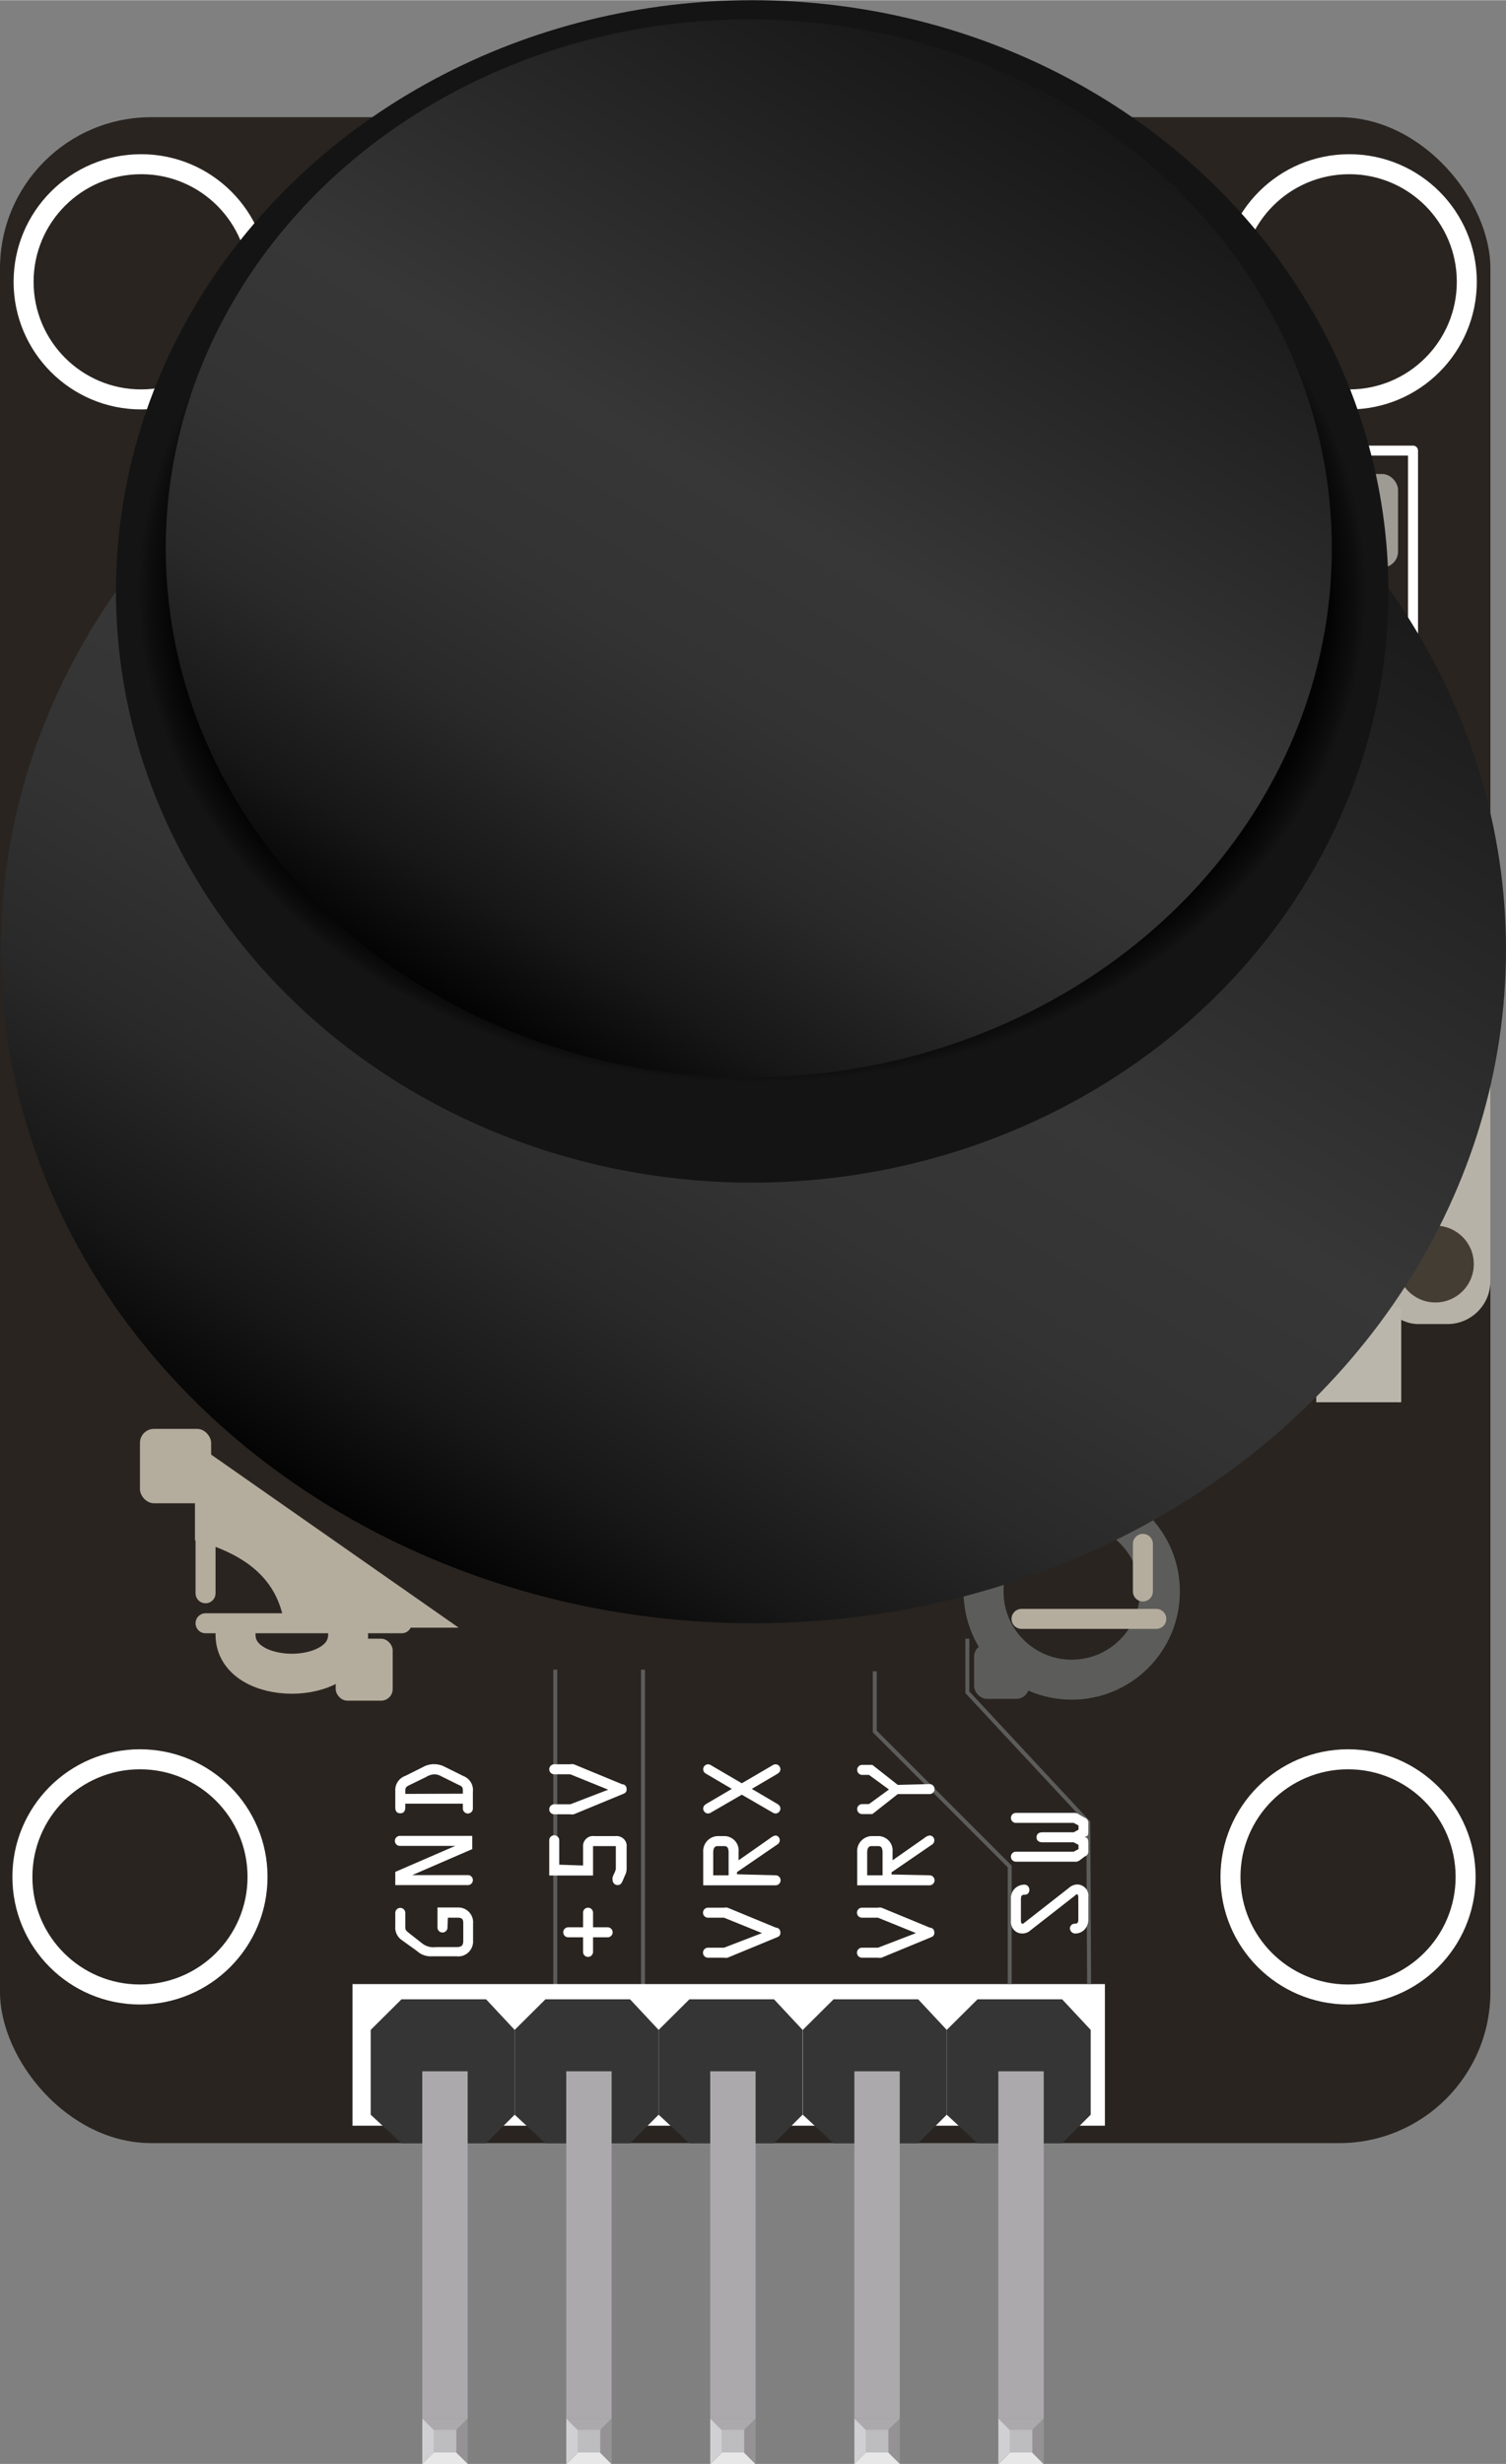 <?xml version="1.0" ?><svg height="43.46mm" viewBox="0 0 75.32 123.18" width="26.57mm" xmlns="http://www.w3.org/2000/svg" xmlns:xlink="http://www.w3.org/1999/xlink">
  <rect x="0" y="0" width="75.32" height="123.18" fill="#808080" stroke="none"/>
  <defs>
    <linearGradient gradientUnits="userSpaceOnUse" id="linear-gradient" x1="20.32" x2="55.04" y1="77.54" y2="17.41">
      <stop offset="0" stop-color="#030303"/>
      <stop offset="0.1" stop-color="#171717"/>
      <stop offset="0.23" stop-color="#292929"/>
      <stop offset="0.36" stop-color="#333"/>
      <stop offset="0.51" stop-color="#373737"/>
      <stop offset="1" stop-color="#171717"/>
    </linearGradient>
    <radialGradient cx="37.62" cy="29.56" gradientTransform="translate(0 5.91) scale(1 0.8)" gradientUnits="userSpaceOnUse" id="radial-gradient" r="30.71">
      <stop offset="0" stop-color="#2b2b2b"/>
      <stop offset="0.29" stop-color="#191919"/>
      <stop offset="0.66" stop-color="#090909"/>
      <stop offset="0.94" stop-color="#030303"/>
      <stop offset="0.98" stop-color="#0d0d0d"/>
      <stop offset="1" stop-color="#141414"/>
    </radialGradient>
    <linearGradient gradientUnits="userSpaceOnUse" id="linear-gradient-2" x1="23.88" x2="51.03" y1="50.93" y2="3.89">
      <stop offset="0" stop-color="#030303"/>
      <stop offset="0.1" stop-color="#171717"/>
      <stop offset="0.24" stop-color="#292929"/>
      <stop offset="0.38" stop-color="#333"/>
      <stop offset="0.54" stop-color="#373737"/>
      <stop offset="1" stop-color="#171717"/>
    </linearGradient>
  </defs>
  <title>PS2 X Y Axis Joystick Module</title>
  <g id="BACKGROUND">
    <rect height="101.29" rx="7.56" ry="7.56" style="fill: #292420" width="74.54" y="5.85"/>
  </g>
  <g id="AROUND">
    <rect height="17.38" rx="2.15" ry="2.15" style="fill: #b7b2a8" width="5.75" x="68.79" y="48.81"/>
    <path d="M27.77,83.47c0,.14,0,16.24,0,16.24" style="fill: none;stroke: #5c5c5a;stroke-miterlimit: 10;stroke-width: 0.2px"/>
    <path d="M32.16,83.47c0,.14,0,16.24,0,16.24" style="fill: none;stroke: #5c5c5a;stroke-miterlimit: 10;stroke-width: 0.2px"/>
    <rect height="7.08" style="fill: #fff" width="37.63" x="17.63" y="99.19"/>
    <path d="M9.75,72.15V77c3.18.86,4.26,2.46,4.5,4.37h8.69Z" style="fill: #b4ac9d"/>
    <rect height="3.72" rx="0.7" ry="0.7" style="fill: #b4ac9d" width="3.56" x="7" y="71.43"/>
    <line style="fill: none;stroke: #b4ac9d;stroke-linecap: round;stroke-miterlimit: 10" x1="10.28" x2="10.28" y1="79.65" y2="73.71"/>
    <line style="fill: none;stroke: #b4ac9d;stroke-linecap: round;stroke-miterlimit: 10" x1="10.28" x2="20.09" y1="81.15" y2="81.15"/>
    <path d="M11.78,81.73c0,2.59,5.63,2.59,5.63,0" style="fill: none;stroke: #b4ac9d;stroke-linecap: round;stroke-miterlimit: 10;stroke-width: 2px"/>
    <rect height="3.1" rx="0.58" ry="0.58" style="fill: #b4ac9d" width="2.85" x="16.79" y="81.92"/>
    <circle cx="53.6" cy="79.56" r="4.41" style="fill: none;stroke: #5c5c5a;stroke-miterlimit: 10;stroke-width: 2px"/>
    <line style="fill: none;stroke: #b4ac9d;stroke-linecap: round;stroke-miterlimit: 10" x1="57.16" x2="57.16" y1="79.56" y2="77.18"/>
    <path d="M51.09,80.93h6.74" style="fill: none;stroke: #b4ac9d;stroke-linecap: round;stroke-miterlimit: 10"/>
    <rect height="2.75" rx="0.64" ry="0.64" style="fill: #5c5c5a" width="2.75" x="48.72" y="82.18"/>
    <polyline points="43.75 83.55 43.75 86.56 50.5 93.31 50.5 99.19" style="fill: none;stroke: #5c5c5a;stroke-miterlimit: 10;stroke-width: 0.2px"/>
    <polyline points="48.38 81.92 48.38 84.6 54.43 91.1 54.47 99.19" style="fill: none;stroke: #5c5c5a;stroke-miterlimit: 10;stroke-width: 0.2px"/>
    <polyline points="64.88 22.52 70.67 22.52 70.67 31.85" style="fill: none;stroke: #fff;stroke-linecap: round;stroke-linejoin: round;stroke-width: 0.5px"/>
    <rect height="4.67" rx="0.79" ry="0.79" style="fill: #9e9a94" width="3.92" x="66" y="23.69"/>
    <rect height="4.75" style="fill: #bbb6ab" width="4.25" x="65.83" y="65.35"/>
    <circle cx="71.79" cy="63.19" r="1.92" style="fill: #443d34"/>
    <g>
      <circle cx="67.48" cy="14.08" r="5.88" style="fill: none;stroke: #fff;stroke-miterlimit: 10"/>
      <circle cx="7.06" cy="14.08" r="5.88" style="fill: none;stroke: #fff;stroke-miterlimit: 10"/>
    </g>
    <g>
      <circle cx="67.42" cy="93.83" r="5.88" style="fill: none;stroke: #fff;stroke-miterlimit: 10"/>
      <circle cx="7" cy="93.83" r="5.88" style="fill: none;stroke: #fff;stroke-miterlimit: 10"/>
    </g>
  </g>
  <g id="TEXT">
    <g>
      <path d="M22.38,96.36a.25.25,0,0,1-.5,0v-1h1a.74.74,0,0,1,.78.8V97a.76.76,0,0,1-.2.57.72.72,0,0,1-.61.23H21.59a1,1,0,0,1-.73-.26L20.11,97a.76.76,0,0,1-.34-.7v-.67a.25.25,0,1,1,.5,0v.6c0,.27,0,.25.2.42l.69.54a.94.94,0,0,0,.65.15h1c.27,0,.36-.06.36-.34V96.2c0-.18,0-.33-.26-.33h-.51Z" style="fill: #fff"/>
      <path d="M20,92.28a.25.25,0,1,1,0-.5h3.62v.66l-3,1.3H23.4a.25.25,0,1,1,0,.5H19.77v-.66l3-1.3H20Z" style="fill: #fff"/>
      <path d="M20.27,90.17v.18c0,.16-.06.3-.25.3s-.25-.13-.25-.29v-.83a.75.75,0,0,1,.5-.75l.88-.44a1.15,1.15,0,0,1,1.12,0l.91.45a.75.75,0,0,1,.47.79v.83a.25.25,0,0,1-.5,0v-.24Zm2.88-.5v-.09c0-.21,0-.26-.21-.35l-.89-.44a.7.7,0,0,0-.32-.09.84.84,0,0,0-.41.13l-.84.41c-.21.1-.21.15-.21.38v.06Z" style="fill: #fff"/>
    </g>
    <g>
      <path d="M28.42,96.85a.25.25,0,1,1,0-.5h.74v-.73a.25.25,0,1,1,.5,0v.73h.73a.25.25,0,1,1,0,.5h-.73v.73a.25.25,0,0,1-.5,0v-.73Z" style="fill: #fff"/>
      <path d="M29.16,93.26v-.92a.51.51,0,0,1,.14-.4.49.49,0,0,1,.42-.15h1.06a.53.53,0,0,1,.39.12.48.48,0,0,1,.17.43v1.1a.72.72,0,0,1-.09.33l-.08.19c-.06.13-.1.28-.28.28a.25.25,0,0,1-.25-.24.36.36,0,0,1,0-.16l.06-.15a.84.84,0,0,0,.1-.26V92.29H29.66v1.47H27.47V92a.25.25,0,1,1,.5,0v1.22Z" style="fill: #fff"/>
      <path d="M28.52,88.7h-.8a.25.25,0,1,1,0-.5h.79a.5.5,0,0,1,.19,0l2.42,1c.12,0,.22.09.22.25s-.09.2-.22.25l-2.42,1a.52.52,0,0,1-.19,0h-.79a.25.25,0,1,1,0-.5h.8l1.9-.73Z" style="fill: #fff"/>
    </g>
    <g>
      <path d="M36.21,95.87h-.8a.25.25,0,1,1,0-.5h.79a.5.5,0,0,1,.19,0l2.42,1c.12,0,.22.09.22.25s-.09.2-.22.25l-2.42,1a.52.52,0,0,1-.19,0h-.79a.25.25,0,1,1,0-.5h.8l1.9-.73Z" style="fill: #fff"/>
      <path d="M38.79,93.75a.25.25,0,1,1,0,.5H35.17V92.58a.75.75,0,0,1,.72-.79h.34a.72.72,0,0,1,.71.79V93l1.6-1.12a.5.5,0,0,1,.26-.12A.24.24,0,0,1,39,92a.26.26,0,0,1-.14.22l-2,1.37v.11Zm-2.35,0v-1.1c0-.14,0-.36-.21-.36h-.34c-.2,0-.22.2-.22.35v1.11Z" style="fill: #fff"/>
      <path d="M37.1,89.72l-1.52.88a.32.32,0,0,1-.18.06.25.25,0,0,1-.23-.24c0-.16.12-.22.24-.29l1.19-.7-1.19-.7c-.12-.07-.24-.12-.24-.29a.25.25,0,0,1,.23-.24.33.33,0,0,1,.18.06l1.52.89,1.52-.89a.33.33,0,0,1,.18-.06.25.25,0,0,1,.23.24c0,.16-.12.22-.24.29l-1.19.7,1.19.7c.12.07.24.13.24.29a.25.25,0,0,1-.23.24.32.32,0,0,1-.18-.06Z" style="fill: #fff"/>
    </g>
    <g>
      <path d="M43.91,95.87h-.8a.25.25,0,1,1,0-.5h.79a.5.5,0,0,1,.19,0l2.42,1c.12,0,.22.09.22.25s-.09.2-.22.25l-2.42,1a.52.52,0,0,1-.19,0h-.79a.25.25,0,1,1,0-.5h.8l1.9-.73Z" style="fill: #fff"/>
      <path d="M46.49,93.75a.25.25,0,1,1,0,.5H42.87V92.58a.75.75,0,0,1,.72-.79h.34a.72.72,0,0,1,.71.79V93l1.6-1.12a.5.5,0,0,1,.26-.12.24.24,0,0,1,.23.25.26.26,0,0,1-.14.22l-2,1.37v.11Zm-2.35,0v-1.1c0-.14,0-.36-.21-.36h-.34c-.2,0-.22.2-.22.35v1.11Z" style="fill: #fff"/>
      <path d="M46.49,89.19a.25.25,0,1,1,0,.5H44.9l-1.27,1h-.51a.25.25,0,1,1,0-.5h.34l1-.73-1-.73h-.34a.25.25,0,1,1,0-.5h.51l1.27,1Z" style="fill: #fff"/>
    </g>
    <g>
      <path d="M53.46,94.38a.64.64,0,0,1,.41-.17.56.56,0,0,1,.56.63v1.09a.73.73,0,0,1-.16.5.63.63,0,0,1-.46.23.27.27,0,0,1-.3-.26.24.24,0,0,1,.25-.23c.15,0,.17-.08.17-.22V94.87s0-.17-.06-.17-.11.07-.14.09L51.54,96.5a.6.6,0,0,1-.41.16.55.55,0,0,1-.48-.26.66.66,0,0,1-.09-.41V94.94a.7.7,0,0,1,.16-.49.68.68,0,0,1,.47-.23.25.25,0,0,1,.29.26.22.22,0,0,1-.23.24c-.17,0-.19.08-.19.24V96c0,.05,0,.17.07.17s.1-.05.13-.07Z" style="fill: #fff"/>
      <path d="M54.43,91.54c0,.17,0,.27-.21.3h0c.18,0,.21.13.21.3v.37a.27.27,0,0,1-.18.3L54,93a.35.35,0,0,1-.25.07H50.81a.25.25,0,1,1,0-.5H53.7l.24-.13v-.21l-.24-.13H52.13c-.15,0-.29-.07-.29-.25s.14-.25.29-.25H53.7l.24-.13v-.21l-.24-.13H50.81a.25.25,0,1,1,0-.5H53.7a.35.35,0,0,1,.25.07l.3.17a.27.27,0,0,1,.18.3Z" style="fill: #fff"/>
    </g>
  </g>
  <g data-name="Layer 7" id="Layer_7">
    <ellipse cx="37.68" cy="47.47" rx="37.64" ry="33.68" style="fill: url(#linear-gradient)"/>
    <ellipse cx="37.62" cy="29.56" rx="31.82" ry="29.56" style="fill: url(#radial-gradient)"/>
    <ellipse cx="37.45" cy="27.41" rx="29.16" ry="26.45" style="fill: url(#linear-gradient-2)"/>
  </g>
  <g data-name="Layer 10" id="Layer_10">
    <polygon points="31.51 99.95 32.94 101.48 32.94 105.72 31.51 107.15 27.28 107.15 25.74 105.72 25.74 101.48 27.28 99.95 31.51 99.95" style="fill: #353535"/>
    <polygon points="30.59 123.19 30.59 123.19 29.46 122.05 28.33 123.19 28.33 123.19 30.59 123.19" style="fill: #e7e7e8"/>
    <polygon points="30.59 120.92 30.59 120.92 29.45 122.06 28.32 120.92 28.32 120.92 30.59 120.92" style="fill: #aca9ad"/>
    <polygon points="28.32 123.19 28.32 123.19 29.46 122.06 28.33 120.92 28.32 120.92 28.32 123.19" style="fill: #d0cfd1"/>
    <polygon points="30.59 123.19 30.59 123.19 29.45 122.05 30.58 120.92 30.59 120.92 30.59 123.19" style="fill: #949295"/>
    <rect height="17.37" style="fill: #aca9ad" width="2.27" x="28.32" y="103.55"/>
    <polygon points="38.71 99.95 40.14 101.48 40.14 105.72 38.71 107.15 34.48 107.15 32.94 105.72 32.94 101.48 34.48 99.95 38.71 99.95" style="fill: #353535"/>
    <polygon points="37.79 123.19 37.79 123.19 36.66 122.05 35.53 123.19 35.53 123.19 37.79 123.19" style="fill: #e7e7e8"/>
    <polygon points="37.79 120.92 37.79 120.92 36.65 122.06 35.52 120.92 35.52 120.92 37.79 120.92" style="fill: #aca9ad"/>
    <polygon points="35.52 123.19 35.52 123.19 36.66 122.06 35.53 120.92 35.52 120.92 35.52 123.19" style="fill: #d0cfd1"/>
    <polygon points="37.79 123.19 37.79 123.19 36.65 122.05 37.78 120.92 37.79 120.92 37.79 123.19" style="fill: #949295"/>
    <rect height="17.37" style="fill: #aca9ad" width="2.27" x="35.52" y="103.55"/>
    <polygon points="24.31 99.95 25.74 101.48 25.74 105.72 24.31 107.15 20.08 107.15 18.54 105.72 18.54 101.48 20.08 99.95 24.31 99.95" style="fill: #353535"/>
    <polygon points="23.39 123.19 23.39 123.17 22.26 122.05 21.13 123.17 21.13 123.19 23.39 123.19" style="fill: #e7e7e8"/>
    <polygon points="23.39 120.92 23.39 120.92 22.25 122.06 21.12 120.92 21.12 120.92 23.39 120.92" style="fill: #aca9ad"/>
    <polygon points="21.12 123.19 21.12 123.19 22.26 122.05 21.13 120.92 21.12 120.92 21.12 123.19" style="fill: #d0cfd1"/>
    <polygon points="23.39 123.17 23.39 123.17 22.25 122.05 23.38 120.92 23.39 120.92 23.39 123.17" style="fill: #949295"/>
    <rect height="17.37" style="fill: #aca9ad" width="2.27" x="21.12" y="103.55"/>
    <polygon points="53.12 99.95 54.55 101.48 54.55 105.72 53.12 107.15 48.89 107.15 47.35 105.72 47.35 101.48 48.89 99.95 53.12 99.95" style="fill: #353535"/>
    <polygon points="52.2 123.19 52.2 123.19 51.07 122.05 49.94 123.19 49.94 123.19 52.2 123.19" style="fill: #e7e7e8"/>
    <polygon points="52.2 120.92 52.2 120.92 51.06 122.06 49.93 120.92 49.93 120.92 52.2 120.92" style="fill: #aca9ad"/>
    <polygon points="49.93 123.19 49.93 123.19 51.07 122.06 49.94 120.92 49.93 120.92 49.93 123.19" style="fill: #d0cfd1"/>
    <polygon points="52.2 123.19 52.2 123.19 51.06 122.05 52.19 120.92 52.2 120.92 52.2 123.19" style="fill: #949295"/>
    <rect height="17.37" style="fill: #aca9ad" width="2.27" x="49.93" y="103.55"/>
    <polygon points="45.92 99.95 47.35 101.48 47.35 105.72 45.92 107.15 41.69 107.15 40.15 105.72 40.15 101.48 41.69 99.95 45.92 99.95" style="fill: #353535"/>
    <polygon points="45 123.19 45 123.17 43.87 122.05 42.74 123.17 42.74 123.19 45 123.19" style="fill: #e7e7e8"/>
    <polygon points="45 120.92 45 120.92 43.86 122.06 42.73 120.92 42.73 120.92 45 120.92" style="fill: #aca9ad"/>
    <polygon points="42.73 123.19 42.73 123.19 43.87 122.05 42.74 120.92 42.73 120.92 42.73 123.19" style="fill: #d0cfd1"/>
    <polygon points="45 123.17 45 123.17 43.86 122.05 44.99 120.92 45 120.92 45 123.17" style="fill: #949295"/>
    <rect height="17.37" style="fill: #aca9ad" width="2.27" x="42.73" y="103.55"/>
  </g>
  <g id="Connectors">
    <rect data-cir-type="male" height="1.13" id="circuitoCon_5V" style="fill: #bdbcbf" width="1.13" x="28.89" y="121.48"/>
    <rect data-cir-type="male" height="1.13" id="circuitoCon_VRX" style="fill: #bdbcbf" width="1.13" x="36.09" y="121.48"/>
    <rect data-cir-type="male" height="1.13" id="circuitoCon_GND" style="fill: #bdbcbf" width="1.13" x="21.69" y="121.48"/>
    <rect data-cir-type="male" height="1.13" id="circuitoCon_SW" style="fill: #bdbcbf" width="1.13" x="50.5" y="121.48"/>
    <rect data-cir-type="male" height="1.13" id="circuitoCon_VRY" style="fill: #bdbcbf" width="1.13" x="43.3" y="121.48"/>
  </g>
</svg>